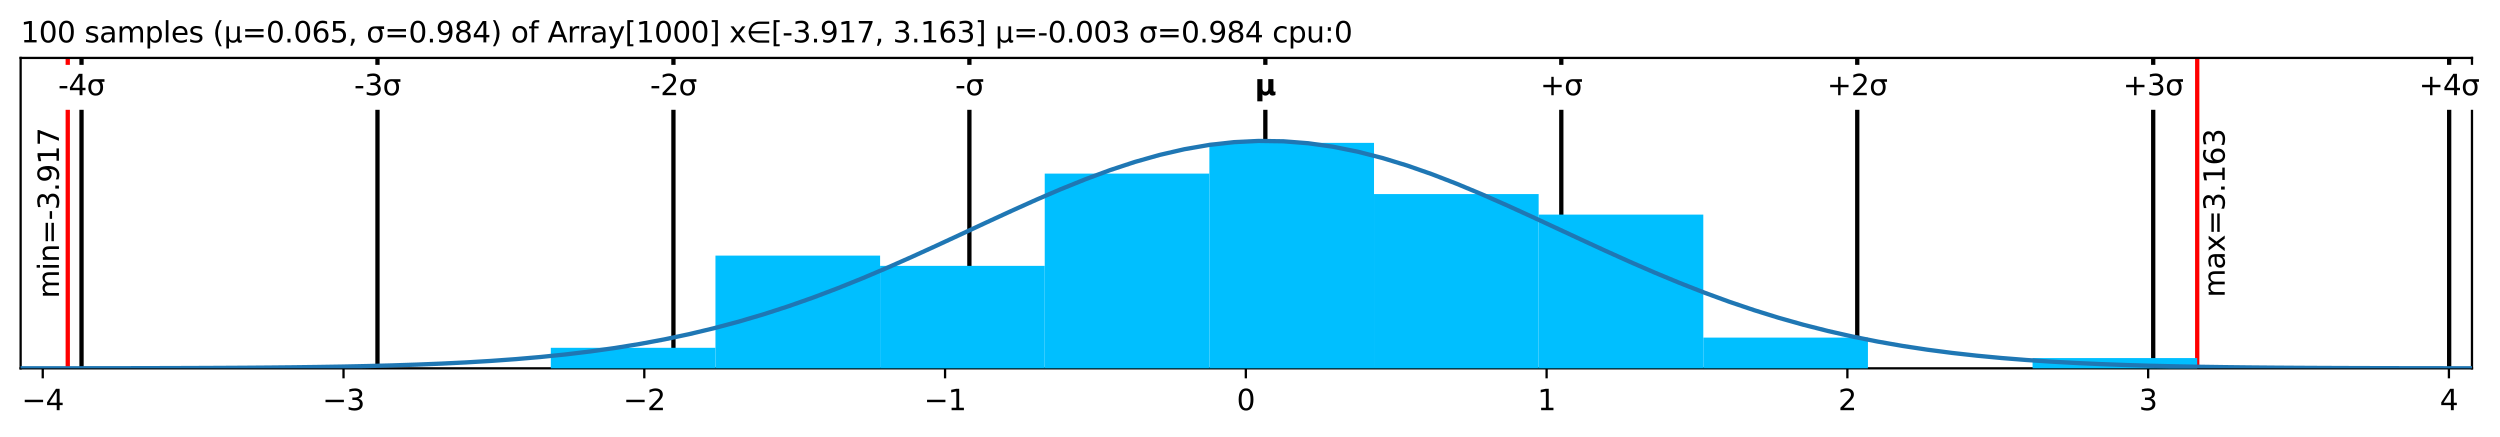 <?xml version="1.0" encoding="utf-8" standalone="no"?>
<!DOCTYPE svg PUBLIC "-//W3C//DTD SVG 1.1//EN"
  "http://www.w3.org/Graphics/SVG/1.1/DTD/svg11.dtd">
<svg xmlns:xlink="http://www.w3.org/1999/xlink" width="872.371pt" height="152.406pt" viewBox="0 0 872.371 152.406" xmlns="http://www.w3.org/2000/svg" version="1.1">
 <defs>
  <style type="text/css">*{stroke-linejoin: round; stroke-linecap: butt}</style>
 </defs>
 <g id="figure_1">
  <g id="patch_1">
   <path d="M 0 152.406 
L 872.371 152.406 
L 872.371 0 
L 0 0 
z
" style="fill: #ffffff"/>
  </g>
  <g id="axes_1">
   <g id="patch_2">
    <path d="M 7.2 128.528 
L 862.594 128.528 
L 862.594 20.214 
L 7.2 20.214 
z
" style="fill: #ffffff"/>
   </g>
   <g id="matplotlib.axis_1">
    <g id="xtick_1">
     <g id="line2d_1">
      <defs>
       <path id="m8f1de1206a" d="M 0 0 
L 0 3.5 
" style="stroke: #000000; stroke-width: 0.8"/>
      </defs>
      <g>
       <use xlink:href="#m8f1de1206a" x="14.918" y="128.528" style="stroke: #000000; stroke-width: 0.8"/>
      </g>
     </g>
     <g id="text_1">
      <!-- −4 -->
      <g transform="translate(7.547 143.127) scale(0.1 -0.1)">
       <defs>
        <path id="DejaVuSans-2212" d="M 678 2272 
L 4684 2272 
L 4684 1741 
L 678 1741 
L 678 2272 
z
" transform="scale(0.016)"/>
        <path id="DejaVuSans-34" d="M 2419 4116 
L 825 1625 
L 2419 1625 
L 2419 4116 
z
M 2253 4666 
L 3047 4666 
L 3047 1625 
L 3713 1625 
L 3713 1100 
L 3047 1100 
L 3047 0 
L 2419 0 
L 2419 1100 
L 313 1100 
L 313 1709 
L 2253 4666 
z
" transform="scale(0.016)"/>
       </defs>
       <use xlink:href="#DejaVuSans-2212"/>
       <use xlink:href="#DejaVuSans-34" transform="translate(83.789 0)"/>
      </g>
     </g>
    </g>
    <g id="xtick_2">
     <g id="line2d_2">
      <g>
       <use xlink:href="#m8f1de1206a" x="119.872" y="128.528" style="stroke: #000000; stroke-width: 0.8"/>
      </g>
     </g>
     <g id="text_2">
      <!-- −3 -->
      <g transform="translate(112.501 143.127) scale(0.1 -0.1)">
       <defs>
        <path id="DejaVuSans-33" d="M 2597 2516 
Q 3050 2419 3304 2112 
Q 3559 1806 3559 1356 
Q 3559 666 3084 287 
Q 2609 -91 1734 -91 
Q 1441 -91 1130 -33 
Q 819 25 488 141 
L 488 750 
Q 750 597 1062 519 
Q 1375 441 1716 441 
Q 2309 441 2620 675 
Q 2931 909 2931 1356 
Q 2931 1769 2642 2001 
Q 2353 2234 1838 2234 
L 1294 2234 
L 1294 2753 
L 1863 2753 
Q 2328 2753 2575 2939 
Q 2822 3125 2822 3475 
Q 2822 3834 2567 4026 
Q 2313 4219 1838 4219 
Q 1578 4219 1281 4162 
Q 984 4106 628 3988 
L 628 4550 
Q 988 4650 1302 4700 
Q 1616 4750 1894 4750 
Q 2613 4750 3031 4423 
Q 3450 4097 3450 3541 
Q 3450 3153 3228 2886 
Q 3006 2619 2597 2516 
z
" transform="scale(0.016)"/>
       </defs>
       <use xlink:href="#DejaVuSans-2212"/>
       <use xlink:href="#DejaVuSans-33" transform="translate(83.789 0)"/>
      </g>
     </g>
    </g>
    <g id="xtick_3">
     <g id="line2d_3">
      <g>
       <use xlink:href="#m8f1de1206a" x="224.825" y="128.528" style="stroke: #000000; stroke-width: 0.8"/>
      </g>
     </g>
     <g id="text_3">
      <!-- −2 -->
      <g transform="translate(217.454 143.127) scale(0.1 -0.1)">
       <defs>
        <path id="DejaVuSans-32" d="M 1228 531 
L 3431 531 
L 3431 0 
L 469 0 
L 469 531 
Q 828 903 1448 1529 
Q 2069 2156 2228 2338 
Q 2531 2678 2651 2914 
Q 2772 3150 2772 3378 
Q 2772 3750 2511 3984 
Q 2250 4219 1831 4219 
Q 1534 4219 1204 4116 
Q 875 4013 500 3803 
L 500 4441 
Q 881 4594 1212 4672 
Q 1544 4750 1819 4750 
Q 2544 4750 2975 4387 
Q 3406 4025 3406 3419 
Q 3406 3131 3298 2873 
Q 3191 2616 2906 2266 
Q 2828 2175 2409 1742 
Q 1991 1309 1228 531 
z
" transform="scale(0.016)"/>
       </defs>
       <use xlink:href="#DejaVuSans-2212"/>
       <use xlink:href="#DejaVuSans-32" transform="translate(83.789 0)"/>
      </g>
     </g>
    </g>
    <g id="xtick_4">
     <g id="line2d_4">
      <g>
       <use xlink:href="#m8f1de1206a" x="329.779" y="128.528" style="stroke: #000000; stroke-width: 0.8"/>
      </g>
     </g>
     <g id="text_4">
      <!-- −1 -->
      <g transform="translate(322.408 143.127) scale(0.1 -0.1)">
       <defs>
        <path id="DejaVuSans-31" d="M 794 531 
L 1825 531 
L 1825 4091 
L 703 3866 
L 703 4441 
L 1819 4666 
L 2450 4666 
L 2450 531 
L 3481 531 
L 3481 0 
L 794 0 
L 794 531 
z
" transform="scale(0.016)"/>
       </defs>
       <use xlink:href="#DejaVuSans-2212"/>
       <use xlink:href="#DejaVuSans-31" transform="translate(83.789 0)"/>
      </g>
     </g>
    </g>
    <g id="xtick_5">
     <g id="line2d_5">
      <g>
       <use xlink:href="#m8f1de1206a" x="434.733" y="128.528" style="stroke: #000000; stroke-width: 0.8"/>
      </g>
     </g>
     <g id="text_5">
      <!-- 0 -->
      <g transform="translate(431.551 143.127) scale(0.1 -0.1)">
       <defs>
        <path id="DejaVuSans-30" d="M 2034 4250 
Q 1547 4250 1301 3770 
Q 1056 3291 1056 2328 
Q 1056 1369 1301 889 
Q 1547 409 2034 409 
Q 2525 409 2770 889 
Q 3016 1369 3016 2328 
Q 3016 3291 2770 3770 
Q 2525 4250 2034 4250 
z
M 2034 4750 
Q 2819 4750 3233 4129 
Q 3647 3509 3647 2328 
Q 3647 1150 3233 529 
Q 2819 -91 2034 -91 
Q 1250 -91 836 529 
Q 422 1150 422 2328 
Q 422 3509 836 4129 
Q 1250 4750 2034 4750 
z
" transform="scale(0.016)"/>
       </defs>
       <use xlink:href="#DejaVuSans-30"/>
      </g>
     </g>
    </g>
    <g id="xtick_6">
     <g id="line2d_6">
      <g>
       <use xlink:href="#m8f1de1206a" x="539.686" y="128.528" style="stroke: #000000; stroke-width: 0.8"/>
      </g>
     </g>
     <g id="text_6">
      <!-- 1 -->
      <g transform="translate(536.505 143.127) scale(0.1 -0.1)">
       <use xlink:href="#DejaVuSans-31"/>
      </g>
     </g>
    </g>
    <g id="xtick_7">
     <g id="line2d_7">
      <g>
       <use xlink:href="#m8f1de1206a" x="644.64" y="128.528" style="stroke: #000000; stroke-width: 0.8"/>
      </g>
     </g>
     <g id="text_7">
      <!-- 2 -->
      <g transform="translate(641.459 143.127) scale(0.1 -0.1)">
       <use xlink:href="#DejaVuSans-32"/>
      </g>
     </g>
    </g>
    <g id="xtick_8">
     <g id="line2d_8">
      <g>
       <use xlink:href="#m8f1de1206a" x="749.594" y="128.528" style="stroke: #000000; stroke-width: 0.8"/>
      </g>
     </g>
     <g id="text_8">
      <!-- 3 -->
      <g transform="translate(746.412 143.127) scale(0.1 -0.1)">
       <use xlink:href="#DejaVuSans-33"/>
      </g>
     </g>
    </g>
    <g id="xtick_9">
     <g id="line2d_9">
      <g>
       <use xlink:href="#m8f1de1206a" x="854.547" y="128.528" style="stroke: #000000; stroke-width: 0.8"/>
      </g>
     </g>
     <g id="text_9">
      <!-- 4 -->
      <g transform="translate(851.366 143.127) scale(0.1 -0.1)">
       <use xlink:href="#DejaVuSans-34"/>
      </g>
     </g>
    </g>
   </g>
   <g id="matplotlib.axis_2"/>
   <g id="line2d_10">
    <path d="M 28.446 128.528 
L 28.446 20.214 
" clip-path="url(#pd3dc1f0887)" style="fill: none; stroke: #000000; stroke-width: 1.5; stroke-linecap: square"/>
   </g>
   <g id="line2d_11">
    <path d="M 131.719 128.528 
L 131.719 20.214 
" clip-path="url(#pd3dc1f0887)" style="fill: none; stroke: #000000; stroke-width: 1.5; stroke-linecap: square"/>
   </g>
   <g id="line2d_12">
    <path d="M 234.993 128.528 
L 234.993 20.214 
" clip-path="url(#pd3dc1f0887)" style="fill: none; stroke: #000000; stroke-width: 1.5; stroke-linecap: square"/>
   </g>
   <g id="line2d_13">
    <path d="M 338.266 128.528 
L 338.266 20.214 
" clip-path="url(#pd3dc1f0887)" style="fill: none; stroke: #000000; stroke-width: 1.5; stroke-linecap: square"/>
   </g>
   <g id="line2d_14">
    <path d="M 441.539 128.528 
L 441.539 20.214 
" clip-path="url(#pd3dc1f0887)" style="fill: none; stroke: #000000; stroke-width: 1.5; stroke-linecap: square"/>
   </g>
   <g id="line2d_15">
    <path d="M 544.812 128.528 
L 544.812 20.214 
" clip-path="url(#pd3dc1f0887)" style="fill: none; stroke: #000000; stroke-width: 1.5; stroke-linecap: square"/>
   </g>
   <g id="line2d_16">
    <path d="M 648.085 128.528 
L 648.085 20.214 
" clip-path="url(#pd3dc1f0887)" style="fill: none; stroke: #000000; stroke-width: 1.5; stroke-linecap: square"/>
   </g>
   <g id="line2d_17">
    <path d="M 751.358 128.528 
L 751.358 20.214 
" clip-path="url(#pd3dc1f0887)" style="fill: none; stroke: #000000; stroke-width: 1.5; stroke-linecap: square"/>
   </g>
   <g id="line2d_18">
    <path d="M 854.631 128.528 
L 854.631 20.214 
" clip-path="url(#pd3dc1f0887)" style="fill: none; stroke: #000000; stroke-width: 1.5; stroke-linecap: square"/>
   </g>
   <g id="line2d_19">
    <path d="M 23.644 128.528 
L 23.644 20.214 
" clip-path="url(#pd3dc1f0887)" style="fill: none; stroke: #ff0000; stroke-width: 1.5; stroke-linecap: square"/>
   </g>
   <g id="line2d_20">
    <path d="M 766.714 128.528 
L 766.714 20.214 
" clip-path="url(#pd3dc1f0887)" style="fill: none; stroke: #ff0000; stroke-width: 1.5; stroke-linecap: square"/>
   </g>
   <g id="patch_3">
    <path d="M 7.2 128.528 
L 7.2 20.214 
" style="fill: none; stroke: #000000; stroke-width: 0.8; stroke-linejoin: miter; stroke-linecap: square"/>
   </g>
   <g id="patch_4">
    <path d="M 862.594 128.528 
L 862.594 20.214 
" style="fill: none; stroke: #000000; stroke-width: 0.8; stroke-linejoin: miter; stroke-linecap: square"/>
   </g>
   <g id="patch_5">
    <path d="M 7.2 128.528 
L 862.594 128.528 
" style="fill: none; stroke: #000000; stroke-width: 0.8; stroke-linejoin: miter; stroke-linecap: square"/>
   </g>
   <g id="patch_6">
    <path d="M 7.2 20.214 
L 862.594 20.214 
" style="fill: none; stroke: #000000; stroke-width: 0.8; stroke-linejoin: miter; stroke-linecap: square"/>
   </g>
   <g id="text_10">
    <g id="patch_7">
     <path d="M 22.644 104.107 
L 22.644 44.635 
Q 22.644 44.635 22.644 44.635 
L 12.965 44.635 
Q 12.965 44.635 12.965 44.635 
L 12.965 104.107 
Q 12.965 104.107 12.965 104.107 
L 22.644 104.107 
Q 22.644 104.107 22.644 104.107 
z
" style="fill: #ffffff"/>
    </g>
    <!-- min=-3.917 -->
    <g transform="translate(20.564 104.107) rotate(-90) scale(0.1 -0.1)">
     <defs>
      <path id="DejaVuSans-6d" d="M 3328 2828 
Q 3544 3216 3844 3400 
Q 4144 3584 4550 3584 
Q 5097 3584 5394 3201 
Q 5691 2819 5691 2113 
L 5691 0 
L 5113 0 
L 5113 2094 
Q 5113 2597 4934 2840 
Q 4756 3084 4391 3084 
Q 3944 3084 3684 2787 
Q 3425 2491 3425 1978 
L 3425 0 
L 2847 0 
L 2847 2094 
Q 2847 2600 2669 2842 
Q 2491 3084 2119 3084 
Q 1678 3084 1418 2786 
Q 1159 2488 1159 1978 
L 1159 0 
L 581 0 
L 581 3500 
L 1159 3500 
L 1159 2956 
Q 1356 3278 1631 3431 
Q 1906 3584 2284 3584 
Q 2666 3584 2933 3390 
Q 3200 3197 3328 2828 
z
" transform="scale(0.016)"/>
      <path id="DejaVuSans-69" d="M 603 3500 
L 1178 3500 
L 1178 0 
L 603 0 
L 603 3500 
z
M 603 4863 
L 1178 4863 
L 1178 4134 
L 603 4134 
L 603 4863 
z
" transform="scale(0.016)"/>
      <path id="DejaVuSans-6e" d="M 3513 2113 
L 3513 0 
L 2938 0 
L 2938 2094 
Q 2938 2591 2744 2837 
Q 2550 3084 2163 3084 
Q 1697 3084 1428 2787 
Q 1159 2491 1159 1978 
L 1159 0 
L 581 0 
L 581 3500 
L 1159 3500 
L 1159 2956 
Q 1366 3272 1645 3428 
Q 1925 3584 2291 3584 
Q 2894 3584 3203 3211 
Q 3513 2838 3513 2113 
z
" transform="scale(0.016)"/>
      <path id="DejaVuSans-3d" d="M 678 2906 
L 4684 2906 
L 4684 2381 
L 678 2381 
L 678 2906 
z
M 678 1631 
L 4684 1631 
L 4684 1100 
L 678 1100 
L 678 1631 
z
" transform="scale(0.016)"/>
      <path id="DejaVuSans-2d" d="M 313 2009 
L 1997 2009 
L 1997 1497 
L 313 1497 
L 313 2009 
z
" transform="scale(0.016)"/>
      <path id="DejaVuSans-2e" d="M 684 794 
L 1344 794 
L 1344 0 
L 684 0 
L 684 794 
z
" transform="scale(0.016)"/>
      <path id="DejaVuSans-39" d="M 703 97 
L 703 672 
Q 941 559 1184 500 
Q 1428 441 1663 441 
Q 2288 441 2617 861 
Q 2947 1281 2994 2138 
Q 2813 1869 2534 1725 
Q 2256 1581 1919 1581 
Q 1219 1581 811 2004 
Q 403 2428 403 3163 
Q 403 3881 828 4315 
Q 1253 4750 1959 4750 
Q 2769 4750 3195 4129 
Q 3622 3509 3622 2328 
Q 3622 1225 3098 567 
Q 2575 -91 1691 -91 
Q 1453 -91 1209 -44 
Q 966 3 703 97 
z
M 1959 2075 
Q 2384 2075 2632 2365 
Q 2881 2656 2881 3163 
Q 2881 3666 2632 3958 
Q 2384 4250 1959 4250 
Q 1534 4250 1286 3958 
Q 1038 3666 1038 3163 
Q 1038 2656 1286 2365 
Q 1534 2075 1959 2075 
z
" transform="scale(0.016)"/>
      <path id="DejaVuSans-37" d="M 525 4666 
L 3525 4666 
L 3525 4397 
L 1831 0 
L 1172 0 
L 2766 4134 
L 525 4134 
L 525 4666 
z
" transform="scale(0.016)"/>
     </defs>
     <use xlink:href="#DejaVuSans-6d"/>
     <use xlink:href="#DejaVuSans-69" transform="translate(97.412 0)"/>
     <use xlink:href="#DejaVuSans-6e" transform="translate(125.195 0)"/>
     <use xlink:href="#DejaVuSans-3d" transform="translate(188.574 0)"/>
     <use xlink:href="#DejaVuSans-2d" transform="translate(272.363 0)"/>
     <use xlink:href="#DejaVuSans-33" transform="translate(308.447 0)"/>
     <use xlink:href="#DejaVuSans-2e" transform="translate(372.07 0)"/>
     <use xlink:href="#DejaVuSans-39" transform="translate(403.857 0)"/>
     <use xlink:href="#DejaVuSans-31" transform="translate(467.48 0)"/>
     <use xlink:href="#DejaVuSans-37" transform="translate(531.104 0)"/>
    </g>
   </g>
   <g id="text_11">
    <g id="patch_8">
     <path d="M 778.392 103.769 
L 778.392 44.973 
Q 778.392 44.973 778.392 44.973 
L 768.714 44.973 
Q 768.714 44.973 768.714 44.973 
L 768.714 103.769 
Q 768.714 103.769 768.714 103.769 
L 778.392 103.769 
Q 778.392 103.769 778.392 103.769 
z
" style="fill: #ffffff"/>
    </g>
    <!-- max=3.163 -->
    <g transform="translate(776.312 103.769) rotate(-90) scale(0.1 -0.1)">
     <defs>
      <path id="DejaVuSans-61" d="M 2194 1759 
Q 1497 1759 1228 1600 
Q 959 1441 959 1056 
Q 959 750 1161 570 
Q 1363 391 1709 391 
Q 2188 391 2477 730 
Q 2766 1069 2766 1631 
L 2766 1759 
L 2194 1759 
z
M 3341 1997 
L 3341 0 
L 2766 0 
L 2766 531 
Q 2569 213 2275 61 
Q 1981 -91 1556 -91 
Q 1019 -91 701 211 
Q 384 513 384 1019 
Q 384 1609 779 1909 
Q 1175 2209 1959 2209 
L 2766 2209 
L 2766 2266 
Q 2766 2663 2505 2880 
Q 2244 3097 1772 3097 
Q 1472 3097 1187 3025 
Q 903 2953 641 2809 
L 641 3341 
Q 956 3463 1253 3523 
Q 1550 3584 1831 3584 
Q 2591 3584 2966 3190 
Q 3341 2797 3341 1997 
z
" transform="scale(0.016)"/>
      <path id="DejaVuSans-78" d="M 3513 3500 
L 2247 1797 
L 3578 0 
L 2900 0 
L 1881 1375 
L 863 0 
L 184 0 
L 1544 1831 
L 300 3500 
L 978 3500 
L 1906 2253 
L 2834 3500 
L 3513 3500 
z
" transform="scale(0.016)"/>
      <path id="DejaVuSans-36" d="M 2113 2584 
Q 1688 2584 1439 2293 
Q 1191 2003 1191 1497 
Q 1191 994 1439 701 
Q 1688 409 2113 409 
Q 2538 409 2786 701 
Q 3034 994 3034 1497 
Q 3034 2003 2786 2293 
Q 2538 2584 2113 2584 
z
M 3366 4563 
L 3366 3988 
Q 3128 4100 2886 4159 
Q 2644 4219 2406 4219 
Q 1781 4219 1451 3797 
Q 1122 3375 1075 2522 
Q 1259 2794 1537 2939 
Q 1816 3084 2150 3084 
Q 2853 3084 3261 2657 
Q 3669 2231 3669 1497 
Q 3669 778 3244 343 
Q 2819 -91 2113 -91 
Q 1303 -91 875 529 
Q 447 1150 447 2328 
Q 447 3434 972 4092 
Q 1497 4750 2381 4750 
Q 2619 4750 2861 4703 
Q 3103 4656 3366 4563 
z
" transform="scale(0.016)"/>
     </defs>
     <use xlink:href="#DejaVuSans-6d"/>
     <use xlink:href="#DejaVuSans-61" transform="translate(97.412 0)"/>
     <use xlink:href="#DejaVuSans-78" transform="translate(158.691 0)"/>
     <use xlink:href="#DejaVuSans-3d" transform="translate(217.871 0)"/>
     <use xlink:href="#DejaVuSans-33" transform="translate(301.66 0)"/>
     <use xlink:href="#DejaVuSans-2e" transform="translate(365.283 0)"/>
     <use xlink:href="#DejaVuSans-31" transform="translate(397.07 0)"/>
     <use xlink:href="#DejaVuSans-36" transform="translate(460.693 0)"/>
     <use xlink:href="#DejaVuSans-33" transform="translate(524.316 0)"/>
    </g>
   </g>
   <g id="text_12">
    <!-- 100 samples (μ=0.065, σ=0.984) of Array[1000] x∈[-3.917, 3.163] μ=-0.003 σ=0.984 cpu:0 -->
    <g transform="translate(7.2 14.798) scale(0.1 -0.1)">
     <defs>
      <path id="DejaVuSans-20" transform="scale(0.016)"/>
      <path id="DejaVuSans-73" d="M 2834 3397 
L 2834 2853 
Q 2591 2978 2328 3040 
Q 2066 3103 1784 3103 
Q 1356 3103 1142 2972 
Q 928 2841 928 2578 
Q 928 2378 1081 2264 
Q 1234 2150 1697 2047 
L 1894 2003 
Q 2506 1872 2764 1633 
Q 3022 1394 3022 966 
Q 3022 478 2636 193 
Q 2250 -91 1575 -91 
Q 1294 -91 989 -36 
Q 684 19 347 128 
L 347 722 
Q 666 556 975 473 
Q 1284 391 1588 391 
Q 1994 391 2212 530 
Q 2431 669 2431 922 
Q 2431 1156 2273 1281 
Q 2116 1406 1581 1522 
L 1381 1569 
Q 847 1681 609 1914 
Q 372 2147 372 2553 
Q 372 3047 722 3315 
Q 1072 3584 1716 3584 
Q 2034 3584 2315 3537 
Q 2597 3491 2834 3397 
z
" transform="scale(0.016)"/>
      <path id="DejaVuSans-70" d="M 1159 525 
L 1159 -1331 
L 581 -1331 
L 581 3500 
L 1159 3500 
L 1159 2969 
Q 1341 3281 1617 3432 
Q 1894 3584 2278 3584 
Q 2916 3584 3314 3078 
Q 3713 2572 3713 1747 
Q 3713 922 3314 415 
Q 2916 -91 2278 -91 
Q 1894 -91 1617 61 
Q 1341 213 1159 525 
z
M 3116 1747 
Q 3116 2381 2855 2742 
Q 2594 3103 2138 3103 
Q 1681 3103 1420 2742 
Q 1159 2381 1159 1747 
Q 1159 1113 1420 752 
Q 1681 391 2138 391 
Q 2594 391 2855 752 
Q 3116 1113 3116 1747 
z
" transform="scale(0.016)"/>
      <path id="DejaVuSans-6c" d="M 603 4863 
L 1178 4863 
L 1178 0 
L 603 0 
L 603 4863 
z
" transform="scale(0.016)"/>
      <path id="DejaVuSans-65" d="M 3597 1894 
L 3597 1613 
L 953 1613 
Q 991 1019 1311 708 
Q 1631 397 2203 397 
Q 2534 397 2845 478 
Q 3156 559 3463 722 
L 3463 178 
Q 3153 47 2828 -22 
Q 2503 -91 2169 -91 
Q 1331 -91 842 396 
Q 353 884 353 1716 
Q 353 2575 817 3079 
Q 1281 3584 2069 3584 
Q 2775 3584 3186 3129 
Q 3597 2675 3597 1894 
z
M 3022 2063 
Q 3016 2534 2758 2815 
Q 2500 3097 2075 3097 
Q 1594 3097 1305 2825 
Q 1016 2553 972 2059 
L 3022 2063 
z
" transform="scale(0.016)"/>
      <path id="DejaVuSans-28" d="M 1984 4856 
Q 1566 4138 1362 3434 
Q 1159 2731 1159 2009 
Q 1159 1288 1364 580 
Q 1569 -128 1984 -844 
L 1484 -844 
Q 1016 -109 783 600 
Q 550 1309 550 2009 
Q 550 2706 781 3412 
Q 1013 4119 1484 4856 
L 1984 4856 
z
" transform="scale(0.016)"/>
      <path id="DejaVuSans-3bc" d="M 544 -1331 
L 544 3500 
L 1119 3500 
L 1119 1325 
Q 1119 872 1334 640 
Q 1550 409 1972 409 
Q 2434 409 2667 671 
Q 2900 934 2900 1459 
L 2900 3500 
L 3475 3500 
L 3475 806 
Q 3475 619 3529 530 
Q 3584 441 3700 441 
Q 3728 441 3778 458 
Q 3828 475 3916 513 
L 3916 50 
Q 3788 -22 3673 -56 
Q 3559 -91 3450 -91 
Q 3234 -91 3106 31 
Q 2978 153 2931 403 
Q 2775 156 2548 32 
Q 2322 -91 2016 -91 
Q 1697 -91 1473 31 
Q 1250 153 1119 397 
L 1119 -1331 
L 544 -1331 
z
" transform="scale(0.016)"/>
      <path id="DejaVuSans-35" d="M 691 4666 
L 3169 4666 
L 3169 4134 
L 1269 4134 
L 1269 2991 
Q 1406 3038 1543 3061 
Q 1681 3084 1819 3084 
Q 2600 3084 3056 2656 
Q 3513 2228 3513 1497 
Q 3513 744 3044 326 
Q 2575 -91 1722 -91 
Q 1428 -91 1123 -41 
Q 819 9 494 109 
L 494 744 
Q 775 591 1075 516 
Q 1375 441 1709 441 
Q 2250 441 2565 725 
Q 2881 1009 2881 1497 
Q 2881 1984 2565 2268 
Q 2250 2553 1709 2553 
Q 1456 2553 1204 2497 
Q 953 2441 691 2322 
L 691 4666 
z
" transform="scale(0.016)"/>
      <path id="DejaVuSans-2c" d="M 750 794 
L 1409 794 
L 1409 256 
L 897 -744 
L 494 -744 
L 750 256 
L 750 794 
z
" transform="scale(0.016)"/>
      <path id="DejaVuSans-3c3" d="M 1959 3044 
Q 1484 3044 1228 2700 
Q 959 2341 959 1747 
Q 959 1119 1226 758 
Q 1494 397 1959 397 
Q 2419 397 2687 759 
Q 2956 1122 2956 1747 
Q 2956 2319 2688 2700 
Q 2441 3044 1959 3044 
z
M 1959 3500 
L 3869 3500 
L 3869 2925 
L 3225 2925 
Q 3566 2438 3566 1747 
Q 3566 888 3138 400 
Q 2709 -91 1959 -91 
Q 1206 -91 781 400 
Q 353 888 353 1747 
Q 353 2613 781 3097 
Q 1134 3500 1959 3500 
z
" transform="scale(0.016)"/>
      <path id="DejaVuSans-38" d="M 2034 2216 
Q 1584 2216 1326 1975 
Q 1069 1734 1069 1313 
Q 1069 891 1326 650 
Q 1584 409 2034 409 
Q 2484 409 2743 651 
Q 3003 894 3003 1313 
Q 3003 1734 2745 1975 
Q 2488 2216 2034 2216 
z
M 1403 2484 
Q 997 2584 770 2862 
Q 544 3141 544 3541 
Q 544 4100 942 4425 
Q 1341 4750 2034 4750 
Q 2731 4750 3128 4425 
Q 3525 4100 3525 3541 
Q 3525 3141 3298 2862 
Q 3072 2584 2669 2484 
Q 3125 2378 3379 2068 
Q 3634 1759 3634 1313 
Q 3634 634 3220 271 
Q 2806 -91 2034 -91 
Q 1263 -91 848 271 
Q 434 634 434 1313 
Q 434 1759 690 2068 
Q 947 2378 1403 2484 
z
M 1172 3481 
Q 1172 3119 1398 2916 
Q 1625 2713 2034 2713 
Q 2441 2713 2670 2916 
Q 2900 3119 2900 3481 
Q 2900 3844 2670 4047 
Q 2441 4250 2034 4250 
Q 1625 4250 1398 4047 
Q 1172 3844 1172 3481 
z
" transform="scale(0.016)"/>
      <path id="DejaVuSans-29" d="M 513 4856 
L 1013 4856 
Q 1481 4119 1714 3412 
Q 1947 2706 1947 2009 
Q 1947 1309 1714 600 
Q 1481 -109 1013 -844 
L 513 -844 
Q 928 -128 1133 580 
Q 1338 1288 1338 2009 
Q 1338 2731 1133 3434 
Q 928 4138 513 4856 
z
" transform="scale(0.016)"/>
      <path id="DejaVuSans-6f" d="M 1959 3097 
Q 1497 3097 1228 2736 
Q 959 2375 959 1747 
Q 959 1119 1226 758 
Q 1494 397 1959 397 
Q 2419 397 2687 759 
Q 2956 1122 2956 1747 
Q 2956 2369 2687 2733 
Q 2419 3097 1959 3097 
z
M 1959 3584 
Q 2709 3584 3137 3096 
Q 3566 2609 3566 1747 
Q 3566 888 3137 398 
Q 2709 -91 1959 -91 
Q 1206 -91 779 398 
Q 353 888 353 1747 
Q 353 2609 779 3096 
Q 1206 3584 1959 3584 
z
" transform="scale(0.016)"/>
      <path id="DejaVuSans-66" d="M 2375 4863 
L 2375 4384 
L 1825 4384 
Q 1516 4384 1395 4259 
Q 1275 4134 1275 3809 
L 1275 3500 
L 2222 3500 
L 2222 3053 
L 1275 3053 
L 1275 0 
L 697 0 
L 697 3053 
L 147 3053 
L 147 3500 
L 697 3500 
L 697 3744 
Q 697 4328 969 4595 
Q 1241 4863 1831 4863 
L 2375 4863 
z
" transform="scale(0.016)"/>
      <path id="DejaVuSans-41" d="M 2188 4044 
L 1331 1722 
L 3047 1722 
L 2188 4044 
z
M 1831 4666 
L 2547 4666 
L 4325 0 
L 3669 0 
L 3244 1197 
L 1141 1197 
L 716 0 
L 50 0 
L 1831 4666 
z
" transform="scale(0.016)"/>
      <path id="DejaVuSans-72" d="M 2631 2963 
Q 2534 3019 2420 3045 
Q 2306 3072 2169 3072 
Q 1681 3072 1420 2755 
Q 1159 2438 1159 1844 
L 1159 0 
L 581 0 
L 581 3500 
L 1159 3500 
L 1159 2956 
Q 1341 3275 1631 3429 
Q 1922 3584 2338 3584 
Q 2397 3584 2469 3576 
Q 2541 3569 2628 3553 
L 2631 2963 
z
" transform="scale(0.016)"/>
      <path id="DejaVuSans-79" d="M 2059 -325 
Q 1816 -950 1584 -1140 
Q 1353 -1331 966 -1331 
L 506 -1331 
L 506 -850 
L 844 -850 
Q 1081 -850 1212 -737 
Q 1344 -625 1503 -206 
L 1606 56 
L 191 3500 
L 800 3500 
L 1894 763 
L 2988 3500 
L 3597 3500 
L 2059 -325 
z
" transform="scale(0.016)"/>
      <path id="DejaVuSans-5b" d="M 550 4863 
L 1875 4863 
L 1875 4416 
L 1125 4416 
L 1125 -397 
L 1875 -397 
L 1875 -844 
L 550 -844 
L 550 4863 
z
" transform="scale(0.016)"/>
      <path id="DejaVuSans-5d" d="M 1947 4863 
L 1947 -844 
L 622 -844 
L 622 -397 
L 1369 -397 
L 1369 4416 
L 622 4416 
L 622 4863 
L 1947 4863 
z
" transform="scale(0.016)"/>
      <path id="DejaVuSans-2208" d="M 1072 1959 
Q 1094 1728 1291 1353 
Q 1522 919 1959 675 
Q 2388 438 2850 434 
L 5028 434 
L 5028 -63 
L 2850 -63 
Q 2250 -63 1695 246 
Q 1141 556 844 1106 
Q 547 1656 547 2241 
Q 547 2819 844 3369 
Q 1141 3919 1695 4231 
Q 2250 4544 2850 4544 
L 5028 4544 
L 5028 4047 
L 2850 4047 
Q 2388 4044 1959 3803 
Q 1525 3556 1291 3125 
Q 1091 2750 1063 2459 
L 5028 2459 
L 5028 1959 
L 1072 1959 
z
" transform="scale(0.016)"/>
      <path id="DejaVuSans-63" d="M 3122 3366 
L 3122 2828 
Q 2878 2963 2633 3030 
Q 2388 3097 2138 3097 
Q 1578 3097 1268 2742 
Q 959 2388 959 1747 
Q 959 1106 1268 751 
Q 1578 397 2138 397 
Q 2388 397 2633 464 
Q 2878 531 3122 666 
L 3122 134 
Q 2881 22 2623 -34 
Q 2366 -91 2075 -91 
Q 1284 -91 818 406 
Q 353 903 353 1747 
Q 353 2603 823 3093 
Q 1294 3584 2113 3584 
Q 2378 3584 2631 3529 
Q 2884 3475 3122 3366 
z
" transform="scale(0.016)"/>
      <path id="DejaVuSans-75" d="M 544 1381 
L 544 3500 
L 1119 3500 
L 1119 1403 
Q 1119 906 1312 657 
Q 1506 409 1894 409 
Q 2359 409 2629 706 
Q 2900 1003 2900 1516 
L 2900 3500 
L 3475 3500 
L 3475 0 
L 2900 0 
L 2900 538 
Q 2691 219 2414 64 
Q 2138 -91 1772 -91 
Q 1169 -91 856 284 
Q 544 659 544 1381 
z
M 1991 3584 
L 1991 3584 
z
" transform="scale(0.016)"/>
      <path id="DejaVuSans-3a" d="M 750 794 
L 1409 794 
L 1409 0 
L 750 0 
L 750 794 
z
M 750 3309 
L 1409 3309 
L 1409 2516 
L 750 2516 
L 750 3309 
z
" transform="scale(0.016)"/>
     </defs>
     <use xlink:href="#DejaVuSans-31"/>
     <use xlink:href="#DejaVuSans-30" transform="translate(63.623 0)"/>
     <use xlink:href="#DejaVuSans-30" transform="translate(127.246 0)"/>
     <use xlink:href="#DejaVuSans-20" transform="translate(190.869 0)"/>
     <use xlink:href="#DejaVuSans-73" transform="translate(222.656 0)"/>
     <use xlink:href="#DejaVuSans-61" transform="translate(274.756 0)"/>
     <use xlink:href="#DejaVuSans-6d" transform="translate(336.035 0)"/>
     <use xlink:href="#DejaVuSans-70" transform="translate(433.447 0)"/>
     <use xlink:href="#DejaVuSans-6c" transform="translate(496.924 0)"/>
     <use xlink:href="#DejaVuSans-65" transform="translate(524.707 0)"/>
     <use xlink:href="#DejaVuSans-73" transform="translate(586.23 0)"/>
     <use xlink:href="#DejaVuSans-20" transform="translate(638.33 0)"/>
     <use xlink:href="#DejaVuSans-28" transform="translate(670.117 0)"/>
     <use xlink:href="#DejaVuSans-3bc" transform="translate(709.131 0)"/>
     <use xlink:href="#DejaVuSans-3d" transform="translate(772.754 0)"/>
     <use xlink:href="#DejaVuSans-30" transform="translate(856.543 0)"/>
     <use xlink:href="#DejaVuSans-2e" transform="translate(920.166 0)"/>
     <use xlink:href="#DejaVuSans-30" transform="translate(951.953 0)"/>
     <use xlink:href="#DejaVuSans-36" transform="translate(1015.576 0)"/>
     <use xlink:href="#DejaVuSans-35" transform="translate(1079.199 0)"/>
     <use xlink:href="#DejaVuSans-2c" transform="translate(1142.822 0)"/>
     <use xlink:href="#DejaVuSans-20" transform="translate(1174.609 0)"/>
     <use xlink:href="#DejaVuSans-3c3" transform="translate(1206.396 0)"/>
     <use xlink:href="#DejaVuSans-3d" transform="translate(1269.775 0)"/>
     <use xlink:href="#DejaVuSans-30" transform="translate(1353.564 0)"/>
     <use xlink:href="#DejaVuSans-2e" transform="translate(1417.188 0)"/>
     <use xlink:href="#DejaVuSans-39" transform="translate(1448.975 0)"/>
     <use xlink:href="#DejaVuSans-38" transform="translate(1512.598 0)"/>
     <use xlink:href="#DejaVuSans-34" transform="translate(1576.221 0)"/>
     <use xlink:href="#DejaVuSans-29" transform="translate(1639.844 0)"/>
     <use xlink:href="#DejaVuSans-20" transform="translate(1678.857 0)"/>
     <use xlink:href="#DejaVuSans-6f" transform="translate(1710.645 0)"/>
     <use xlink:href="#DejaVuSans-66" transform="translate(1771.826 0)"/>
     <use xlink:href="#DejaVuSans-20" transform="translate(1807.031 0)"/>
     <use xlink:href="#DejaVuSans-41" transform="translate(1838.818 0)"/>
     <use xlink:href="#DejaVuSans-72" transform="translate(1907.227 0)"/>
     <use xlink:href="#DejaVuSans-72" transform="translate(1946.59 0)"/>
     <use xlink:href="#DejaVuSans-61" transform="translate(1987.703 0)"/>
     <use xlink:href="#DejaVuSans-79" transform="translate(2048.982 0)"/>
     <use xlink:href="#DejaVuSans-5b" transform="translate(2108.162 0)"/>
     <use xlink:href="#DejaVuSans-31" transform="translate(2147.176 0)"/>
     <use xlink:href="#DejaVuSans-30" transform="translate(2210.799 0)"/>
     <use xlink:href="#DejaVuSans-30" transform="translate(2274.422 0)"/>
     <use xlink:href="#DejaVuSans-30" transform="translate(2338.045 0)"/>
     <use xlink:href="#DejaVuSans-5d" transform="translate(2401.668 0)"/>
     <use xlink:href="#DejaVuSans-20" transform="translate(2440.682 0)"/>
     <use xlink:href="#DejaVuSans-78" transform="translate(2472.469 0)"/>
     <use xlink:href="#DejaVuSans-2208" transform="translate(2531.648 0)"/>
     <use xlink:href="#DejaVuSans-5b" transform="translate(2618.758 0)"/>
     <use xlink:href="#DejaVuSans-2d" transform="translate(2657.771 0)"/>
     <use xlink:href="#DejaVuSans-33" transform="translate(2693.855 0)"/>
     <use xlink:href="#DejaVuSans-2e" transform="translate(2757.479 0)"/>
     <use xlink:href="#DejaVuSans-39" transform="translate(2789.266 0)"/>
     <use xlink:href="#DejaVuSans-31" transform="translate(2852.889 0)"/>
     <use xlink:href="#DejaVuSans-37" transform="translate(2916.512 0)"/>
     <use xlink:href="#DejaVuSans-2c" transform="translate(2980.135 0)"/>
     <use xlink:href="#DejaVuSans-20" transform="translate(3011.922 0)"/>
     <use xlink:href="#DejaVuSans-33" transform="translate(3043.709 0)"/>
     <use xlink:href="#DejaVuSans-2e" transform="translate(3107.332 0)"/>
     <use xlink:href="#DejaVuSans-31" transform="translate(3139.119 0)"/>
     <use xlink:href="#DejaVuSans-36" transform="translate(3202.742 0)"/>
     <use xlink:href="#DejaVuSans-33" transform="translate(3266.365 0)"/>
     <use xlink:href="#DejaVuSans-5d" transform="translate(3329.988 0)"/>
     <use xlink:href="#DejaVuSans-20" transform="translate(3369.002 0)"/>
     <use xlink:href="#DejaVuSans-3bc" transform="translate(3400.789 0)"/>
     <use xlink:href="#DejaVuSans-3d" transform="translate(3464.412 0)"/>
     <use xlink:href="#DejaVuSans-2d" transform="translate(3548.201 0)"/>
     <use xlink:href="#DejaVuSans-30" transform="translate(3584.285 0)"/>
     <use xlink:href="#DejaVuSans-2e" transform="translate(3647.908 0)"/>
     <use xlink:href="#DejaVuSans-30" transform="translate(3679.695 0)"/>
     <use xlink:href="#DejaVuSans-30" transform="translate(3743.318 0)"/>
     <use xlink:href="#DejaVuSans-33" transform="translate(3806.941 0)"/>
     <use xlink:href="#DejaVuSans-20" transform="translate(3870.564 0)"/>
     <use xlink:href="#DejaVuSans-3c3" transform="translate(3902.352 0)"/>
     <use xlink:href="#DejaVuSans-3d" transform="translate(3965.73 0)"/>
     <use xlink:href="#DejaVuSans-30" transform="translate(4049.52 0)"/>
     <use xlink:href="#DejaVuSans-2e" transform="translate(4113.143 0)"/>
     <use xlink:href="#DejaVuSans-39" transform="translate(4144.93 0)"/>
     <use xlink:href="#DejaVuSans-38" transform="translate(4208.553 0)"/>
     <use xlink:href="#DejaVuSans-34" transform="translate(4272.176 0)"/>
     <use xlink:href="#DejaVuSans-20" transform="translate(4335.799 0)"/>
     <use xlink:href="#DejaVuSans-63" transform="translate(4367.586 0)"/>
     <use xlink:href="#DejaVuSans-70" transform="translate(4422.566 0)"/>
     <use xlink:href="#DejaVuSans-75" transform="translate(4486.043 0)"/>
     <use xlink:href="#DejaVuSans-3a" transform="translate(4549.422 0)"/>
     <use xlink:href="#DejaVuSans-30" transform="translate(4583.113 0)"/>
    </g>
   </g>
   <g id="patch_9">
    <path d="M 192.206 128.528 
L 249.657 128.528 
L 249.657 121.375 
L 192.206 121.375 
z
" clip-path="url(#pd3dc1f0887)" style="fill: #00bfff"/>
   </g>
   <g id="patch_10">
    <path d="M 249.657 128.528 
L 307.108 128.528 
L 307.108 89.188 
L 249.657 89.188 
z
" clip-path="url(#pd3dc1f0887)" style="fill: #00bfff"/>
   </g>
   <g id="patch_11">
    <path d="M 307.108 128.528 
L 364.558 128.528 
L 364.558 92.764 
L 307.108 92.764 
z
" clip-path="url(#pd3dc1f0887)" style="fill: #00bfff"/>
   </g>
   <g id="patch_12">
    <path d="M 364.558 128.528 
L 422.009 128.528 
L 422.009 60.577 
L 364.558 60.577 
z
" clip-path="url(#pd3dc1f0887)" style="fill: #00bfff"/>
   </g>
   <g id="patch_13">
    <path d="M 422.009 128.528 
L 479.46 128.528 
L 479.46 49.848 
L 422.009 49.848 
z
" clip-path="url(#pd3dc1f0887)" style="fill: #00bfff"/>
   </g>
   <g id="patch_14">
    <path d="M 479.46 128.528 
L 536.911 128.528 
L 536.911 67.73 
L 479.46 67.73 
z
" clip-path="url(#pd3dc1f0887)" style="fill: #00bfff"/>
   </g>
   <g id="patch_15">
    <path d="M 536.911 128.528 
L 594.362 128.528 
L 594.362 74.883 
L 536.911 74.883 
z
" clip-path="url(#pd3dc1f0887)" style="fill: #00bfff"/>
   </g>
   <g id="patch_16">
    <path d="M 594.362 128.528 
L 651.812 128.528 
L 651.812 117.799 
L 594.362 117.799 
z
" clip-path="url(#pd3dc1f0887)" style="fill: #00bfff"/>
   </g>
   <g id="patch_17">
    <path d="M 651.812 128.528 
L 709.263 128.528 
L 709.263 128.528 
L 651.812 128.528 
z
" clip-path="url(#pd3dc1f0887)" style="fill: #00bfff"/>
   </g>
   <g id="patch_18">
    <path d="M 709.263 128.528 
L 766.714 128.528 
L 766.714 124.952 
L 709.263 124.952 
z
" clip-path="url(#pd3dc1f0887)" style="fill: #00bfff"/>
   </g>
   <g id="line2d_21">
    <path d="M 7.2 128.517 
L 15.84 128.512 
L 24.481 128.505 
L 33.121 128.496 
L 41.761 128.484 
L 50.402 128.467 
L 59.042 128.445 
L 67.682 128.415 
L 76.323 128.375 
L 84.963 128.324 
L 93.603 128.256 
L 102.244 128.169 
L 110.884 128.056 
L 119.524 127.914 
L 128.165 127.733 
L 136.805 127.507 
L 145.445 127.226 
L 154.086 126.879 
L 162.726 126.454 
L 171.367 125.937 
L 180.007 125.314 
L 188.647 124.569 
L 197.288 123.686 
L 205.928 122.648 
L 214.568 121.436 
L 223.209 120.034 
L 231.849 118.426 
L 240.489 116.597 
L 249.13 114.535 
L 257.77 112.232 
L 266.41 109.682 
L 275.051 106.885 
L 283.691 103.847 
L 292.331 100.578 
L 300.972 97.097 
L 309.612 93.429 
L 318.252 89.606 
L 326.893 85.668 
L 335.533 81.661 
L 344.173 77.636 
L 352.814 73.652 
L 361.454 69.768 
L 370.094 66.049 
L 378.735 62.557 
L 387.375 59.356 
L 396.015 56.506 
L 404.656 54.061 
L 413.296 52.07 
L 421.936 50.574 
L 430.577 49.603 
L 439.217 49.177 
L 447.858 49.306 
L 456.498 49.985 
L 465.138 51.203 
L 473.779 52.932 
L 482.419 55.138 
L 491.059 57.777 
L 499.7 60.797 
L 508.34 64.14 
L 516.98 67.745 
L 525.621 71.548 
L 534.261 75.486 
L 542.901 79.497 
L 551.542 83.52 
L 560.182 87.501 
L 568.822 91.391 
L 577.463 95.147 
L 586.103 98.732 
L 594.743 102.118 
L 603.384 105.282 
L 612.024 108.21 
L 620.664 110.893 
L 629.305 113.328 
L 637.945 115.519 
L 646.585 117.471 
L 655.226 119.196 
L 663.866 120.707 
L 672.506 122.019 
L 681.147 123.149 
L 689.787 124.113 
L 698.427 124.93 
L 707.068 125.616 
L 715.708 126.188 
L 724.349 126.661 
L 732.989 127.048 
L 741.629 127.364 
L 750.27 127.618 
L 758.91 127.822 
L 767.55 127.984 
L 776.191 128.112 
L 784.831 128.212 
L 793.471 128.289 
L 802.112 128.349 
L 810.752 128.395 
L 819.392 128.43 
L 828.033 128.456 
L 836.673 128.476 
L 845.313 128.49 
L 853.954 128.501 
L 862.594 128.509 
" clip-path="url(#pd3dc1f0887)" style="fill: none; stroke: #1f77b4; stroke-width: 1.5; stroke-linecap: square"/>
   </g>
   <g id="text_13">
    <g id="patch_19">
     <path d="M 20.292 38.308 
L 36.6 38.308 
Q 39.6 38.308 39.6 35.308 
L 39.6 25.63 
Q 39.6 22.63 36.6 22.63 
L 20.292 22.63 
Q 17.292 22.63 17.292 25.63 
L 17.292 35.308 
Q 17.292 38.308 20.292 38.308 
z
" style="fill: #ffffff"/>
    </g>
    <!-- -4σ -->
    <g transform="translate(20.292 33.228) scale(0.1 -0.1)">
     <use xlink:href="#DejaVuSans-2d"/>
     <use xlink:href="#DejaVuSans-34" transform="translate(36.084 0)"/>
     <use xlink:href="#DejaVuSans-3c3" transform="translate(99.707 0)"/>
    </g>
   </g>
   <g id="text_14">
    <g id="patch_20">
     <path d="M 123.565 38.308 
L 139.873 38.308 
Q 142.873 38.308 142.873 35.308 
L 142.873 25.63 
Q 142.873 22.63 139.873 22.63 
L 123.565 22.63 
Q 120.565 22.63 120.565 25.63 
L 120.565 35.308 
Q 120.565 38.308 123.565 38.308 
z
" style="fill: #ffffff"/>
    </g>
    <!-- -3σ -->
    <g transform="translate(123.565 33.228) scale(0.1 -0.1)">
     <use xlink:href="#DejaVuSans-2d"/>
     <use xlink:href="#DejaVuSans-33" transform="translate(36.084 0)"/>
     <use xlink:href="#DejaVuSans-3c3" transform="translate(99.707 0)"/>
    </g>
   </g>
   <g id="text_15">
    <g id="patch_21">
     <path d="M 226.839 38.308 
L 243.146 38.308 
Q 246.146 38.308 246.146 35.308 
L 246.146 25.63 
Q 246.146 22.63 243.146 22.63 
L 226.839 22.63 
Q 223.839 22.63 223.839 25.63 
L 223.839 35.308 
Q 223.839 38.308 226.839 38.308 
z
" style="fill: #ffffff"/>
    </g>
    <!-- -2σ -->
    <g transform="translate(226.839 33.228) scale(0.1 -0.1)">
     <use xlink:href="#DejaVuSans-2d"/>
     <use xlink:href="#DejaVuSans-32" transform="translate(36.084 0)"/>
     <use xlink:href="#DejaVuSans-3c3" transform="translate(99.707 0)"/>
    </g>
   </g>
   <g id="text_16">
    <g id="patch_22">
     <path d="M 333.293 38.308 
L 343.238 38.308 
Q 346.238 38.308 346.238 35.308 
L 346.238 25.63 
Q 346.238 22.63 343.238 22.63 
L 333.293 22.63 
Q 330.293 22.63 330.293 25.63 
L 330.293 35.308 
Q 330.293 38.308 333.293 38.308 
z
" style="fill: #ffffff"/>
    </g>
    <!-- -σ -->
    <g transform="translate(333.293 33.228) scale(0.1 -0.1)">
     <use xlink:href="#DejaVuSans-2d"/>
     <use xlink:href="#DejaVuSans-3c3" transform="translate(36.084 0)"/>
    </g>
   </g>
   <g id="text_17">
    <g id="patch_23">
     <path d="M 437.86 38.308 
L 445.218 38.308 
Q 448.218 38.308 448.218 35.308 
L 448.218 25.63 
Q 448.218 22.63 445.218 22.63 
L 437.86 22.63 
Q 434.86 22.63 434.86 25.63 
L 434.86 35.308 
Q 434.86 38.308 437.86 38.308 
z
" style="fill: #ffffff"/>
    </g>
    <!-- μ -->
    <g transform="translate(437.86 33.217) scale(0.1 -0.1)">
     <defs>
      <path id="DejaVuSans-Bold-3bc" d="M 544 -1338 
L 544 3500 
L 1672 3500 
L 1672 1466 
Q 1672 1103 1828 926 
Q 1984 750 2303 750 
Q 2625 750 2781 926 
Q 2938 1103 2938 1466 
L 2938 3500 
L 4063 3500 
L 4063 1159 
Q 4063 938 4114 850 
Q 4166 763 4288 763 
Q 4344 763 4395 778 
Q 4447 794 4506 831 
L 4506 50 
Q 4341 -22 4195 -56 
Q 4050 -91 3909 -91 
Q 3631 -91 3454 26 
Q 3278 144 3169 403 
Q 3022 156 2811 32 
Q 2600 -91 2322 -91 
Q 2091 -91 1928 -17 
Q 1766 56 1672 206 
L 1672 -1338 
L 544 -1338 
z
" transform="scale(0.016)"/>
     </defs>
     <use xlink:href="#DejaVuSans-Bold-3bc"/>
    </g>
   </g>
   <g id="text_18">
    <g id="patch_24">
     <path d="M 537.453 38.308 
L 552.171 38.308 
Q 555.171 38.308 555.171 35.308 
L 555.171 25.63 
Q 555.171 22.63 552.171 22.63 
L 537.453 22.63 
Q 534.453 22.63 534.453 25.63 
L 534.453 35.308 
Q 534.453 38.308 537.453 38.308 
z
" style="fill: #ffffff"/>
    </g>
    <!-- +σ -->
    <g transform="translate(537.453 33.228) scale(0.1 -0.1)">
     <defs>
      <path id="DejaVuSans-2b" d="M 2944 4013 
L 2944 2272 
L 4684 2272 
L 4684 1741 
L 2944 1741 
L 2944 0 
L 2419 0 
L 2419 1741 
L 678 1741 
L 678 2272 
L 2419 2272 
L 2419 4013 
L 2944 4013 
z
" transform="scale(0.016)"/>
     </defs>
     <use xlink:href="#DejaVuSans-2b"/>
     <use xlink:href="#DejaVuSans-3c3" transform="translate(83.789 0)"/>
    </g>
   </g>
   <g id="text_19">
    <g id="patch_25">
     <path d="M 637.545 38.308 
L 658.625 38.308 
Q 661.625 38.308 661.625 35.308 
L 661.625 25.63 
Q 661.625 22.63 658.625 22.63 
L 637.545 22.63 
Q 634.545 22.63 634.545 25.63 
L 634.545 35.308 
Q 634.545 38.308 637.545 38.308 
z
" style="fill: #ffffff"/>
    </g>
    <!-- +2σ -->
    <g transform="translate(637.545 33.228) scale(0.1 -0.1)">
     <use xlink:href="#DejaVuSans-2b"/>
     <use xlink:href="#DejaVuSans-32" transform="translate(83.789 0)"/>
     <use xlink:href="#DejaVuSans-3c3" transform="translate(147.412 0)"/>
    </g>
   </g>
   <g id="text_20">
    <g id="patch_26">
     <path d="M 740.818 38.308 
L 761.898 38.308 
Q 764.898 38.308 764.898 35.308 
L 764.898 25.63 
Q 764.898 22.63 761.898 22.63 
L 740.818 22.63 
Q 737.818 22.63 737.818 25.63 
L 737.818 35.308 
Q 737.818 38.308 740.818 38.308 
z
" style="fill: #ffffff"/>
    </g>
    <!-- +3σ -->
    <g transform="translate(740.818 33.228) scale(0.1 -0.1)">
     <use xlink:href="#DejaVuSans-2b"/>
     <use xlink:href="#DejaVuSans-33" transform="translate(83.789 0)"/>
     <use xlink:href="#DejaVuSans-3c3" transform="translate(147.412 0)"/>
    </g>
   </g>
   <g id="text_21">
    <g id="patch_27">
     <path d="M 844.092 38.308 
L 865.171 38.308 
Q 868.171 38.308 868.171 35.308 
L 868.171 25.63 
Q 868.171 22.63 865.171 22.63 
L 844.092 22.63 
Q 841.092 22.63 841.092 25.63 
L 841.092 35.308 
Q 841.092 38.308 844.092 38.308 
z
" style="fill: #ffffff"/>
    </g>
    <!-- +4σ -->
    <g transform="translate(844.092 33.228) scale(0.1 -0.1)">
     <use xlink:href="#DejaVuSans-2b"/>
     <use xlink:href="#DejaVuSans-34" transform="translate(83.789 0)"/>
     <use xlink:href="#DejaVuSans-3c3" transform="translate(147.412 0)"/>
    </g>
   </g>
  </g>
 </g>
 <defs>
  <clipPath id="pd3dc1f0887">
   <rect x="7.2" y="20.214" width="855.394" height="108.314"/>
  </clipPath>
 </defs>
</svg>

